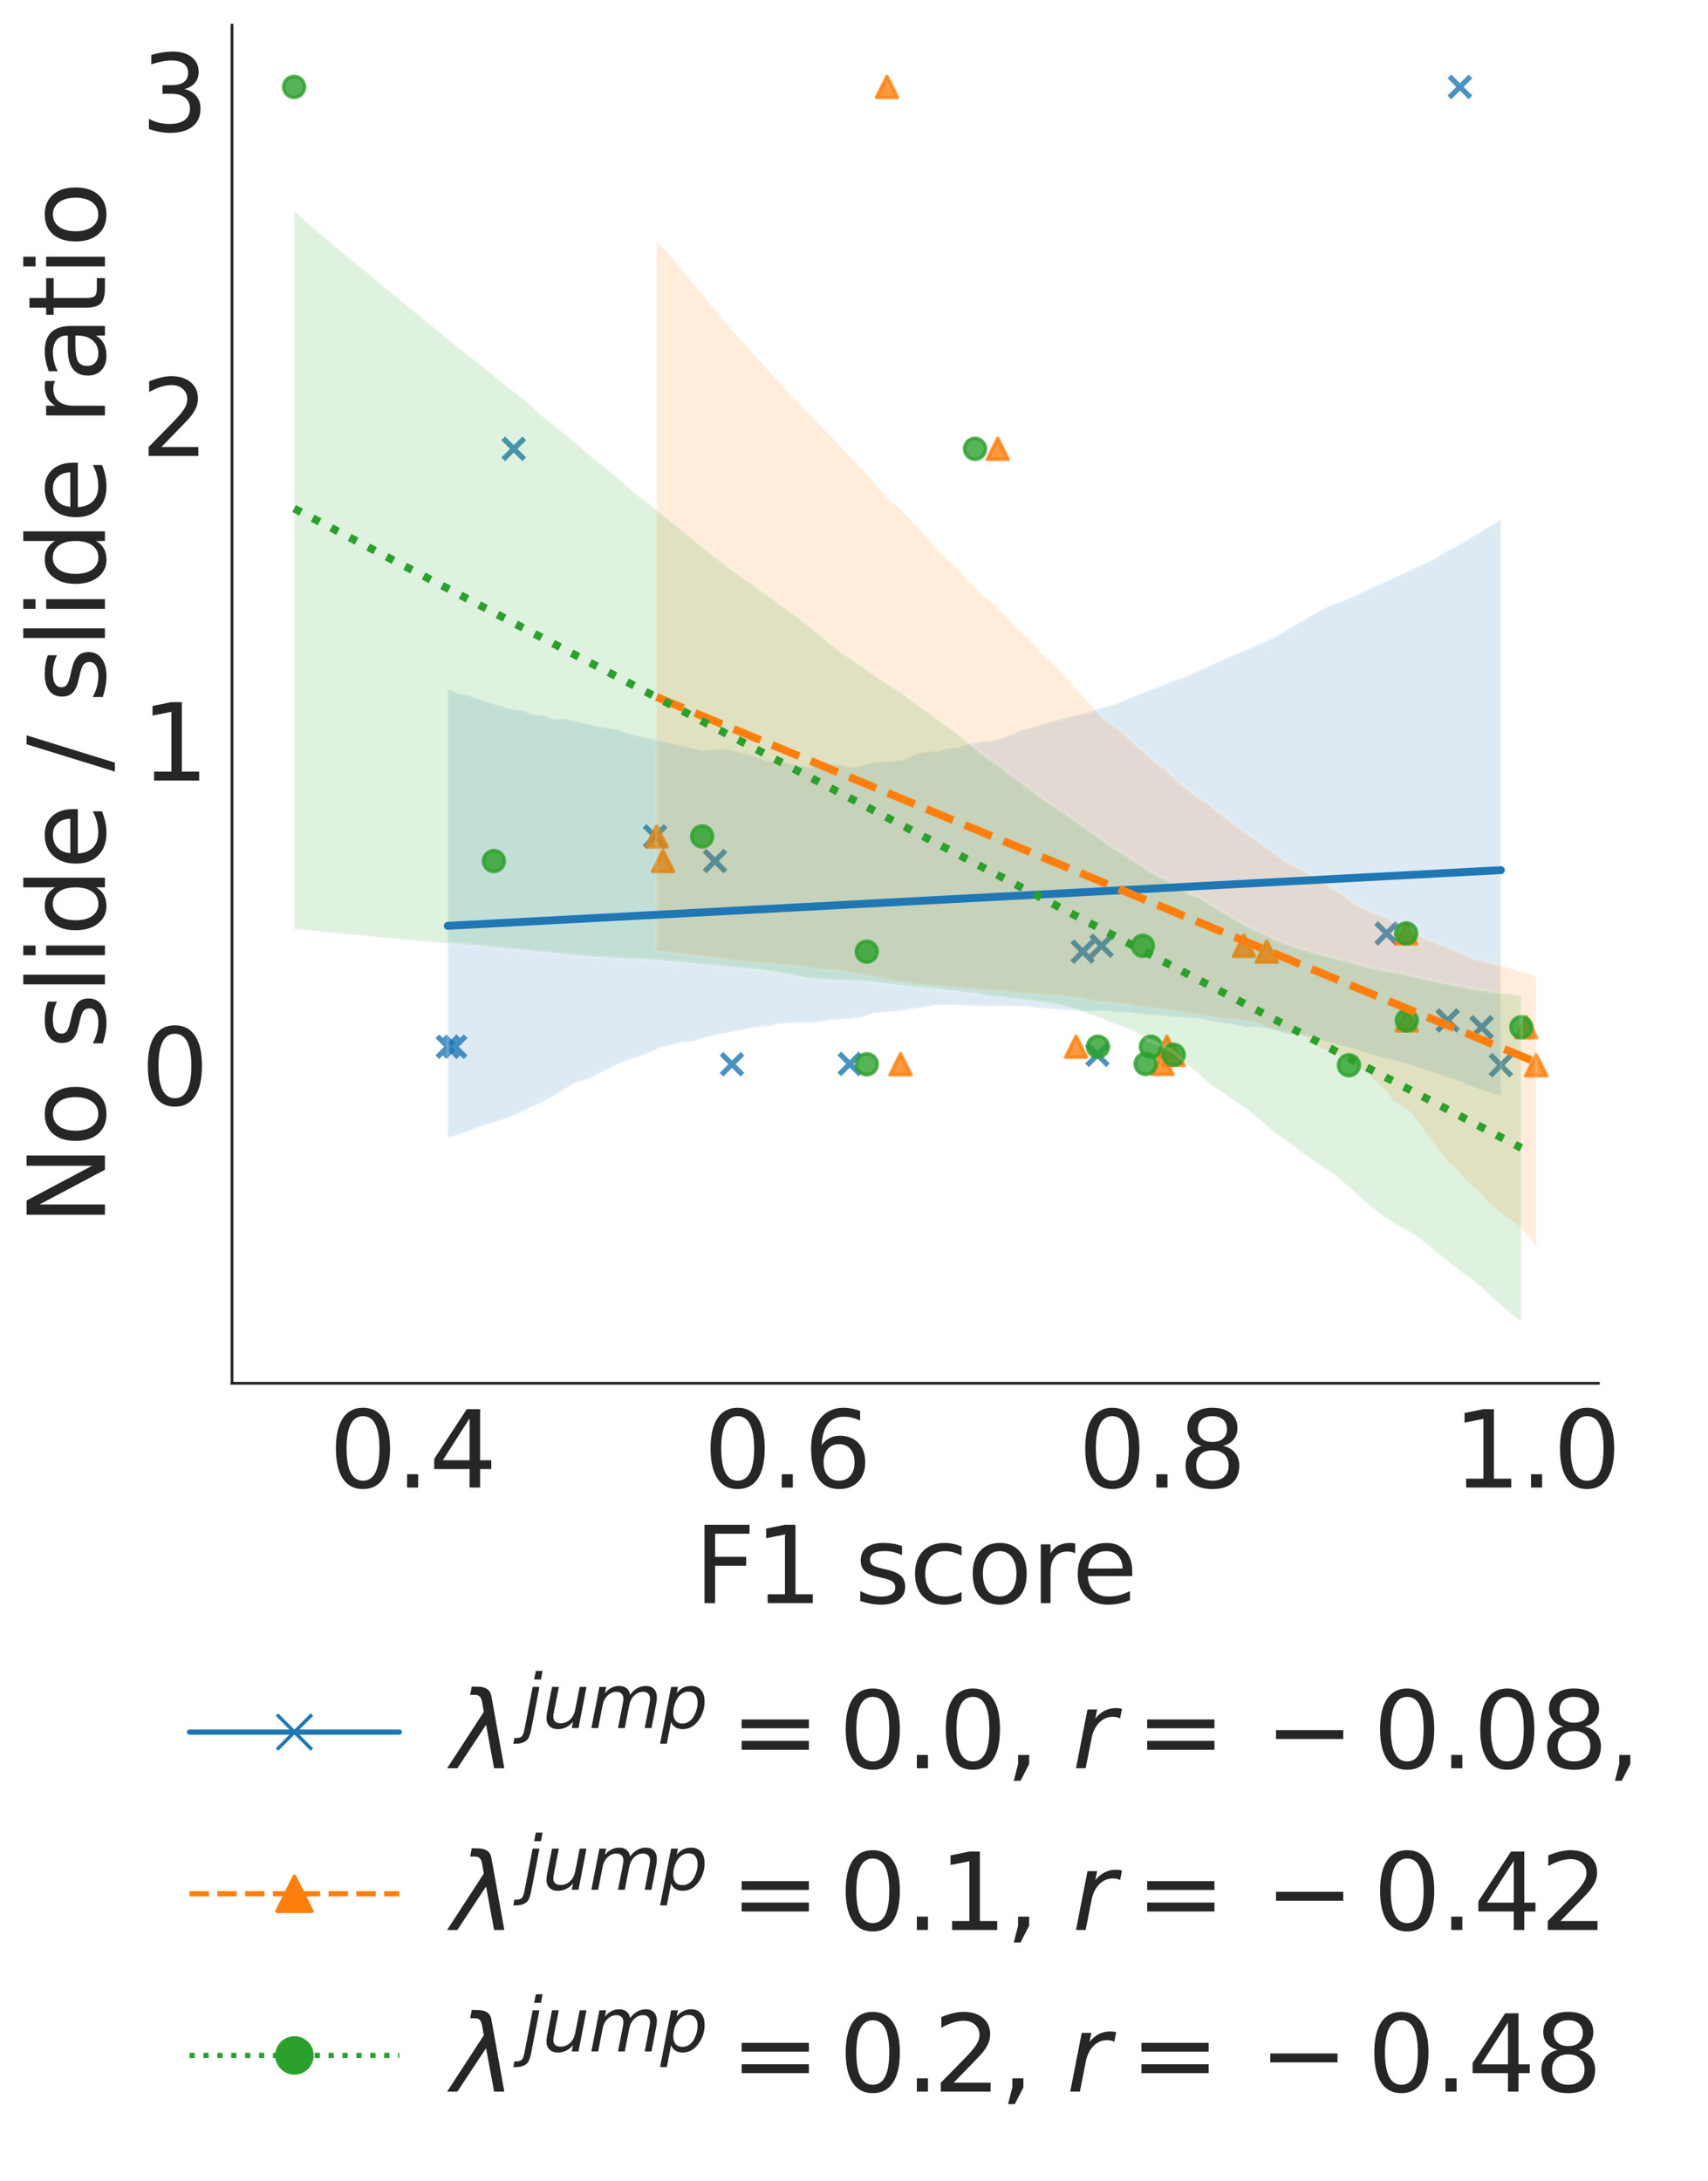 <?xml version="1.0" encoding="utf-8" standalone="no"?>
<!DOCTYPE svg PUBLIC "-//W3C//DTD SVG 1.1//EN"
  "http://www.w3.org/Graphics/SVG/1.1/DTD/svg11.dtd">
<svg xmlns:xlink="http://www.w3.org/1999/xlink" width="488.272pt" height="623.292pt" viewBox="0 0 488.272 623.292" xmlns="http://www.w3.org/2000/svg" version="1.1">
 <defs>
  <style type="text/css">*{stroke-linejoin: round; stroke-linecap: butt}</style>
 </defs>
 <g id="figure_1">
  <g id="patch_1">
   <path d="M 0 623.292 
L 488.272 623.292 
L 488.272 0 
L 0 0 
z
" style="fill: #ffffff"/>
  </g>
  <g id="axes_1">
   <g id="patch_2">
    <path d="M 66.322 395.28 
L 456.922 395.28 
L 456.922 7.2 
L 66.322 7.2 
z
" style="fill: #ffffff"/>
   </g>
   <g id="matplotlib.axis_1">
    <g id="xtick_1">
     <g id="text_1">
      <!-- 0.4 -->
      <g style="fill: #262626" transform="translate(94.003 425.075) scale(0.3 -0.3)">
       <defs>
        <path id="DejaVuSans-30" d="M 2034 4250 
Q 1547 4250 1301 3770 
Q 1056 3291 1056 2328 
Q 1056 1369 1301 889 
Q 1547 409 2034 409 
Q 2525 409 2770 889 
Q 3016 1369 3016 2328 
Q 3016 3291 2770 3770 
Q 2525 4250 2034 4250 
z
M 2034 4750 
Q 2819 4750 3233 4129 
Q 3647 3509 3647 2328 
Q 3647 1150 3233 529 
Q 2819 -91 2034 -91 
Q 1250 -91 836 529 
Q 422 1150 422 2328 
Q 422 3509 836 4129 
Q 1250 4750 2034 4750 
z
" transform="scale(0.016)"/>
        <path id="DejaVuSans-2e" d="M 684 794 
L 1344 794 
L 1344 0 
L 684 0 
L 684 794 
z
" transform="scale(0.016)"/>
        <path id="DejaVuSans-34" d="M 2419 4116 
L 825 1625 
L 2419 1625 
L 2419 4116 
z
M 2253 4666 
L 3047 4666 
L 3047 1625 
L 3713 1625 
L 3713 1100 
L 3047 1100 
L 3047 0 
L 2419 0 
L 2419 1100 
L 313 1100 
L 313 1709 
L 2253 4666 
z
" transform="scale(0.016)"/>
       </defs>
       <use xlink:href="#DejaVuSans-30"/>
       <use xlink:href="#DejaVuSans-2e" x="63.623"/>
       <use xlink:href="#DejaVuSans-34" x="95.41"/>
      </g>
     </g>
    </g>
    <g id="xtick_2">
     <g id="text_2">
      <!-- 0.6 -->
      <g style="fill: #262626" transform="translate(201.106 425.075) scale(0.3 -0.3)">
       <defs>
        <path id="DejaVuSans-36" d="M 2113 2584 
Q 1688 2584 1439 2293 
Q 1191 2003 1191 1497 
Q 1191 994 1439 701 
Q 1688 409 2113 409 
Q 2538 409 2786 701 
Q 3034 994 3034 1497 
Q 3034 2003 2786 2293 
Q 2538 2584 2113 2584 
z
M 3366 4563 
L 3366 3988 
Q 3128 4100 2886 4159 
Q 2644 4219 2406 4219 
Q 1781 4219 1451 3797 
Q 1122 3375 1075 2522 
Q 1259 2794 1537 2939 
Q 1816 3084 2150 3084 
Q 2853 3084 3261 2657 
Q 3669 2231 3669 1497 
Q 3669 778 3244 343 
Q 2819 -91 2113 -91 
Q 1303 -91 875 529 
Q 447 1150 447 2328 
Q 447 3434 972 4092 
Q 1497 4750 2381 4750 
Q 2619 4750 2861 4703 
Q 3103 4656 3366 4563 
z
" transform="scale(0.016)"/>
       </defs>
       <use xlink:href="#DejaVuSans-30"/>
       <use xlink:href="#DejaVuSans-2e" x="63.623"/>
       <use xlink:href="#DejaVuSans-36" x="95.41"/>
      </g>
     </g>
    </g>
    <g id="xtick_3">
     <g id="text_3">
      <!-- 0.8 -->
      <g style="fill: #262626" transform="translate(308.21 425.075) scale(0.3 -0.3)">
       <defs>
        <path id="DejaVuSans-38" d="M 2034 2216 
Q 1584 2216 1326 1975 
Q 1069 1734 1069 1313 
Q 1069 891 1326 650 
Q 1584 409 2034 409 
Q 2484 409 2743 651 
Q 3003 894 3003 1313 
Q 3003 1734 2745 1975 
Q 2488 2216 2034 2216 
z
M 1403 2484 
Q 997 2584 770 2862 
Q 544 3141 544 3541 
Q 544 4100 942 4425 
Q 1341 4750 2034 4750 
Q 2731 4750 3128 4425 
Q 3525 4100 3525 3541 
Q 3525 3141 3298 2862 
Q 3072 2584 2669 2484 
Q 3125 2378 3379 2068 
Q 3634 1759 3634 1313 
Q 3634 634 3220 271 
Q 2806 -91 2034 -91 
Q 1263 -91 848 271 
Q 434 634 434 1313 
Q 434 1759 690 2068 
Q 947 2378 1403 2484 
z
M 1172 3481 
Q 1172 3119 1398 2916 
Q 1625 2713 2034 2713 
Q 2441 2713 2670 2916 
Q 2900 3119 2900 3481 
Q 2900 3844 2670 4047 
Q 2441 4250 2034 4250 
Q 1625 4250 1398 4047 
Q 1172 3844 1172 3481 
z
" transform="scale(0.016)"/>
       </defs>
       <use xlink:href="#DejaVuSans-30"/>
       <use xlink:href="#DejaVuSans-2e" x="63.623"/>
       <use xlink:href="#DejaVuSans-38" x="95.41"/>
      </g>
     </g>
    </g>
    <g id="xtick_4">
     <g id="text_4">
      <!-- 1.0 -->
      <g style="fill: #262626" transform="translate(415.313 425.075) scale(0.3 -0.3)">
       <defs>
        <path id="DejaVuSans-31" d="M 794 531 
L 1825 531 
L 1825 4091 
L 703 3866 
L 703 4441 
L 1819 4666 
L 2450 4666 
L 2450 531 
L 3481 531 
L 3481 0 
L 794 0 
L 794 531 
z
" transform="scale(0.016)"/>
       </defs>
       <use xlink:href="#DejaVuSans-31"/>
       <use xlink:href="#DejaVuSans-2e" x="63.623"/>
       <use xlink:href="#DejaVuSans-30" x="95.41"/>
      </g>
     </g>
    </g>
    <g id="text_5">
     <!-- F1 score -->
     <g style="fill: #262626" transform="translate(198.385 458.11) scale(0.3 -0.3)">
      <defs>
       <path id="DejaVuSans-46" d="M 628 4666 
L 3309 4666 
L 3309 4134 
L 1259 4134 
L 1259 2759 
L 3109 2759 
L 3109 2228 
L 1259 2228 
L 1259 0 
L 628 0 
L 628 4666 
z
" transform="scale(0.016)"/>
       <path id="DejaVuSans-20" transform="scale(0.016)"/>
       <path id="DejaVuSans-73" d="M 2834 3397 
L 2834 2853 
Q 2591 2978 2328 3040 
Q 2066 3103 1784 3103 
Q 1356 3103 1142 2972 
Q 928 2841 928 2578 
Q 928 2378 1081 2264 
Q 1234 2150 1697 2047 
L 1894 2003 
Q 2506 1872 2764 1633 
Q 3022 1394 3022 966 
Q 3022 478 2636 193 
Q 2250 -91 1575 -91 
Q 1294 -91 989 -36 
Q 684 19 347 128 
L 347 722 
Q 666 556 975 473 
Q 1284 391 1588 391 
Q 1994 391 2212 530 
Q 2431 669 2431 922 
Q 2431 1156 2273 1281 
Q 2116 1406 1581 1522 
L 1381 1569 
Q 847 1681 609 1914 
Q 372 2147 372 2553 
Q 372 3047 722 3315 
Q 1072 3584 1716 3584 
Q 2034 3584 2315 3537 
Q 2597 3491 2834 3397 
z
" transform="scale(0.016)"/>
       <path id="DejaVuSans-63" d="M 3122 3366 
L 3122 2828 
Q 2878 2963 2633 3030 
Q 2388 3097 2138 3097 
Q 1578 3097 1268 2742 
Q 959 2388 959 1747 
Q 959 1106 1268 751 
Q 1578 397 2138 397 
Q 2388 397 2633 464 
Q 2878 531 3122 666 
L 3122 134 
Q 2881 22 2623 -34 
Q 2366 -91 2075 -91 
Q 1284 -91 818 406 
Q 353 903 353 1747 
Q 353 2603 823 3093 
Q 1294 3584 2113 3584 
Q 2378 3584 2631 3529 
Q 2884 3475 3122 3366 
z
" transform="scale(0.016)"/>
       <path id="DejaVuSans-6f" d="M 1959 3097 
Q 1497 3097 1228 2736 
Q 959 2375 959 1747 
Q 959 1119 1226 758 
Q 1494 397 1959 397 
Q 2419 397 2687 759 
Q 2956 1122 2956 1747 
Q 2956 2369 2687 2733 
Q 2419 3097 1959 3097 
z
M 1959 3584 
Q 2709 3584 3137 3096 
Q 3566 2609 3566 1747 
Q 3566 888 3137 398 
Q 2709 -91 1959 -91 
Q 1206 -91 779 398 
Q 353 888 353 1747 
Q 353 2609 779 3096 
Q 1206 3584 1959 3584 
z
" transform="scale(0.016)"/>
       <path id="DejaVuSans-72" d="M 2631 2963 
Q 2534 3019 2420 3045 
Q 2306 3072 2169 3072 
Q 1681 3072 1420 2755 
Q 1159 2438 1159 1844 
L 1159 0 
L 581 0 
L 581 3500 
L 1159 3500 
L 1159 2956 
Q 1341 3275 1631 3429 
Q 1922 3584 2338 3584 
Q 2397 3584 2469 3576 
Q 2541 3569 2628 3553 
L 2631 2963 
z
" transform="scale(0.016)"/>
       <path id="DejaVuSans-65" d="M 3597 1894 
L 3597 1613 
L 953 1613 
Q 991 1019 1311 708 
Q 1631 397 2203 397 
Q 2534 397 2845 478 
Q 3156 559 3463 722 
L 3463 178 
Q 3153 47 2828 -22 
Q 2503 -91 2169 -91 
Q 1331 -91 842 396 
Q 353 884 353 1716 
Q 353 2575 817 3079 
Q 1281 3584 2069 3584 
Q 2775 3584 3186 3129 
Q 3597 2675 3597 1894 
z
M 3022 2063 
Q 3016 2534 2758 2815 
Q 2500 3097 2075 3097 
Q 1594 3097 1305 2825 
Q 1016 2553 972 2059 
L 3022 2063 
z
" transform="scale(0.016)"/>
      </defs>
      <use xlink:href="#DejaVuSans-46"/>
      <use xlink:href="#DejaVuSans-31" x="57.52"/>
      <use xlink:href="#DejaVuSans-20" x="121.143"/>
      <use xlink:href="#DejaVuSans-73" x="152.93"/>
      <use xlink:href="#DejaVuSans-63" x="205.029"/>
      <use xlink:href="#DejaVuSans-6f" x="260.01"/>
      <use xlink:href="#DejaVuSans-72" x="321.191"/>
      <use xlink:href="#DejaVuSans-65" x="360.055"/>
     </g>
    </g>
   </g>
   <g id="matplotlib.axis_2">
    <g id="ytick_1">
     <g id="text_6">
      <!-- 0 -->
      <g style="fill: #262626" transform="translate(40.234 315.791) scale(0.3 -0.3)">
       <use xlink:href="#DejaVuSans-30"/>
      </g>
     </g>
    </g>
    <g id="ytick_2">
     <g id="text_7">
      <!-- 1 -->
      <g style="fill: #262626" transform="translate(40.234 223.04) scale(0.3 -0.3)">
       <use xlink:href="#DejaVuSans-31"/>
      </g>
     </g>
    </g>
    <g id="ytick_3">
     <g id="text_8">
      <!-- 2 -->
      <g style="fill: #262626" transform="translate(40.234 130.288) scale(0.3 -0.3)">
       <defs>
        <path id="DejaVuSans-32" d="M 1228 531 
L 3431 531 
L 3431 0 
L 469 0 
L 469 531 
Q 828 903 1448 1529 
Q 2069 2156 2228 2338 
Q 2531 2678 2651 2914 
Q 2772 3150 2772 3378 
Q 2772 3750 2511 3984 
Q 2250 4219 1831 4219 
Q 1534 4219 1204 4116 
Q 875 4013 500 3803 
L 500 4441 
Q 881 4594 1212 4672 
Q 1544 4750 1819 4750 
Q 2544 4750 2975 4387 
Q 3406 4025 3406 3419 
Q 3406 3131 3298 2873 
Q 3191 2616 2906 2266 
Q 2828 2175 2409 1742 
Q 1991 1309 1228 531 
z
" transform="scale(0.016)"/>
       </defs>
       <use xlink:href="#DejaVuSans-32"/>
      </g>
     </g>
    </g>
    <g id="ytick_4">
     <g id="text_9">
      <!-- 3 -->
      <g style="fill: #262626" transform="translate(40.234 37.536) scale(0.3 -0.3)">
       <defs>
        <path id="DejaVuSans-33" d="M 2597 2516 
Q 3050 2419 3304 2112 
Q 3559 1806 3559 1356 
Q 3559 666 3084 287 
Q 2609 -91 1734 -91 
Q 1441 -91 1130 -33 
Q 819 25 488 141 
L 488 750 
Q 750 597 1062 519 
Q 1375 441 1716 441 
Q 2309 441 2620 675 
Q 2931 909 2931 1356 
Q 2931 1769 2642 2001 
Q 2353 2234 1838 2234 
L 1294 2234 
L 1294 2753 
L 1863 2753 
Q 2328 2753 2575 2939 
Q 2822 3125 2822 3475 
Q 2822 3834 2567 4026 
Q 2313 4219 1838 4219 
Q 1578 4219 1281 4162 
Q 984 4106 628 3988 
L 628 4550 
Q 988 4650 1302 4700 
Q 1616 4750 1894 4750 
Q 2613 4750 3031 4423 
Q 3450 4097 3450 3541 
Q 3450 3153 3228 2886 
Q 3006 2619 2597 2516 
z
" transform="scale(0.016)"/>
       </defs>
       <use xlink:href="#DejaVuSans-33"/>
      </g>
     </g>
    </g>
    <g id="text_10">
     <!-- No slide / slide ratio -->
     <g style="fill: #262626" transform="translate(29.995 350.148) rotate(-90) scale(0.3 -0.3)">
      <defs>
       <path id="DejaVuSans-4e" d="M 628 4666 
L 1478 4666 
L 3547 763 
L 3547 4666 
L 4159 4666 
L 4159 0 
L 3309 0 
L 1241 3903 
L 1241 0 
L 628 0 
L 628 4666 
z
" transform="scale(0.016)"/>
       <path id="DejaVuSans-6c" d="M 603 4863 
L 1178 4863 
L 1178 0 
L 603 0 
L 603 4863 
z
" transform="scale(0.016)"/>
       <path id="DejaVuSans-69" d="M 603 3500 
L 1178 3500 
L 1178 0 
L 603 0 
L 603 3500 
z
M 603 4863 
L 1178 4863 
L 1178 4134 
L 603 4134 
L 603 4863 
z
" transform="scale(0.016)"/>
       <path id="DejaVuSans-64" d="M 2906 2969 
L 2906 4863 
L 3481 4863 
L 3481 0 
L 2906 0 
L 2906 525 
Q 2725 213 2448 61 
Q 2172 -91 1784 -91 
Q 1150 -91 751 415 
Q 353 922 353 1747 
Q 353 2572 751 3078 
Q 1150 3584 1784 3584 
Q 2172 3584 2448 3432 
Q 2725 3281 2906 2969 
z
M 947 1747 
Q 947 1113 1208 752 
Q 1469 391 1925 391 
Q 2381 391 2643 752 
Q 2906 1113 2906 1747 
Q 2906 2381 2643 2742 
Q 2381 3103 1925 3103 
Q 1469 3103 1208 2742 
Q 947 2381 947 1747 
z
" transform="scale(0.016)"/>
       <path id="DejaVuSans-2f" d="M 1625 4666 
L 2156 4666 
L 531 -594 
L 0 -594 
L 1625 4666 
z
" transform="scale(0.016)"/>
       <path id="DejaVuSans-61" d="M 2194 1759 
Q 1497 1759 1228 1600 
Q 959 1441 959 1056 
Q 959 750 1161 570 
Q 1363 391 1709 391 
Q 2188 391 2477 730 
Q 2766 1069 2766 1631 
L 2766 1759 
L 2194 1759 
z
M 3341 1997 
L 3341 0 
L 2766 0 
L 2766 531 
Q 2569 213 2275 61 
Q 1981 -91 1556 -91 
Q 1019 -91 701 211 
Q 384 513 384 1019 
Q 384 1609 779 1909 
Q 1175 2209 1959 2209 
L 2766 2209 
L 2766 2266 
Q 2766 2663 2505 2880 
Q 2244 3097 1772 3097 
Q 1472 3097 1187 3025 
Q 903 2953 641 2809 
L 641 3341 
Q 956 3463 1253 3523 
Q 1550 3584 1831 3584 
Q 2591 3584 2966 3190 
Q 3341 2797 3341 1997 
z
" transform="scale(0.016)"/>
       <path id="DejaVuSans-74" d="M 1172 4494 
L 1172 3500 
L 2356 3500 
L 2356 3053 
L 1172 3053 
L 1172 1153 
Q 1172 725 1289 603 
Q 1406 481 1766 481 
L 2356 481 
L 2356 0 
L 1766 0 
Q 1100 0 847 248 
Q 594 497 594 1153 
L 594 3053 
L 172 3053 
L 172 3500 
L 594 3500 
L 594 4494 
L 1172 4494 
z
" transform="scale(0.016)"/>
      </defs>
      <use xlink:href="#DejaVuSans-4e"/>
      <use xlink:href="#DejaVuSans-6f" x="74.805"/>
      <use xlink:href="#DejaVuSans-20" x="135.986"/>
      <use xlink:href="#DejaVuSans-73" x="167.773"/>
      <use xlink:href="#DejaVuSans-6c" x="219.873"/>
      <use xlink:href="#DejaVuSans-69" x="247.656"/>
      <use xlink:href="#DejaVuSans-64" x="275.439"/>
      <use xlink:href="#DejaVuSans-65" x="338.916"/>
      <use xlink:href="#DejaVuSans-20" x="400.439"/>
      <use xlink:href="#DejaVuSans-2f" x="432.227"/>
      <use xlink:href="#DejaVuSans-20" x="465.918"/>
      <use xlink:href="#DejaVuSans-73" x="497.705"/>
      <use xlink:href="#DejaVuSans-6c" x="549.805"/>
      <use xlink:href="#DejaVuSans-69" x="577.588"/>
      <use xlink:href="#DejaVuSans-64" x="605.371"/>
      <use xlink:href="#DejaVuSans-65" x="668.848"/>
      <use xlink:href="#DejaVuSans-20" x="730.371"/>
      <use xlink:href="#DejaVuSans-72" x="762.158"/>
      <use xlink:href="#DejaVuSans-61" x="803.271"/>
      <use xlink:href="#DejaVuSans-74" x="864.551"/>
      <use xlink:href="#DejaVuSans-69" x="903.76"/>
      <use xlink:href="#DejaVuSans-6f" x="931.543"/>
     </g>
    </g>
   </g>
   <g id="PathCollection_1">
    <defs>
     <path id="me6d7fc8761" d="M -3 3 
L 3 -3 
M -3 -3 
L 3 3 
" style="stroke: #1f77b4; stroke-opacity: 0.8; stroke-width: 1.5"/>
    </defs>
    <g clip-path="url(#pfeb5120427)">
     <use xlink:href="#me6d7fc8761" x="313.738" y="301.426" style="fill: #1f77b4; fill-opacity: 0.8; stroke: #1f77b4; stroke-opacity: 0.8; stroke-width: 1.5"/>
     <use xlink:href="#me6d7fc8761" x="128.02" y="299.107" style="fill: #1f77b4; fill-opacity: 0.8; stroke: #1f77b4; stroke-opacity: 0.8; stroke-width: 1.5"/>
     <use xlink:href="#me6d7fc8761" x="130.098" y="299.107" style="fill: #1f77b4; fill-opacity: 0.8; stroke: #1f77b4; stroke-opacity: 0.8; stroke-width: 1.5"/>
     <use xlink:href="#me6d7fc8761" x="423.542" y="293.542" style="fill: #1f77b4; fill-opacity: 0.8; stroke: #1f77b4; stroke-opacity: 0.8; stroke-width: 1.5"/>
     <use xlink:href="#me6d7fc8761" x="309.516" y="271.931" style="fill: #1f77b4; fill-opacity: 0.8; stroke: #1f77b4; stroke-opacity: 0.8; stroke-width: 1.5"/>
     <use xlink:href="#me6d7fc8761" x="429.063" y="304.394" style="fill: #1f77b4; fill-opacity: 0.8; stroke: #1f77b4; stroke-opacity: 0.8; stroke-width: 1.5"/>
     <use xlink:href="#me6d7fc8761" x="413.852" y="291.594" style="fill: #1f77b4; fill-opacity: 0.8; stroke: #1f77b4; stroke-opacity: 0.8; stroke-width: 1.5"/>
     <use xlink:href="#me6d7fc8761" x="314.928" y="270.261" style="fill: #1f77b4; fill-opacity: 0.8; stroke: #1f77b4; stroke-opacity: 0.8; stroke-width: 1.5"/>
     <use xlink:href="#me6d7fc8761" x="146.865" y="128.258" style="fill: #1f77b4; fill-opacity: 0.8; stroke: #1f77b4; stroke-opacity: 0.8; stroke-width: 1.5"/>
     <use xlink:href="#me6d7fc8761" x="204.385" y="246.053" style="fill: #1f77b4; fill-opacity: 0.8; stroke: #1f77b4; stroke-opacity: 0.8; stroke-width: 1.5"/>
     <use xlink:href="#me6d7fc8761" x="242.931" y="304.023" style="fill: #1f77b4; fill-opacity: 0.8; stroke: #1f77b4; stroke-opacity: 0.8; stroke-width: 1.5"/>
     <use xlink:href="#me6d7fc8761" x="187.274" y="239.004" style="fill: #1f77b4; fill-opacity: 0.8; stroke: #1f77b4; stroke-opacity: 0.8; stroke-width: 1.5"/>
     <use xlink:href="#me6d7fc8761" x="417.359" y="24.84" style="fill: #1f77b4; fill-opacity: 0.8; stroke: #1f77b4; stroke-opacity: 0.8; stroke-width: 1.5"/>
     <use xlink:href="#me6d7fc8761" x="209.258" y="304.115" style="fill: #1f77b4; fill-opacity: 0.8; stroke: #1f77b4; stroke-opacity: 0.8; stroke-width: 1.5"/>
     <use xlink:href="#me6d7fc8761" x="396.4" y="266.736" style="fill: #1f77b4; fill-opacity: 0.8; stroke: #1f77b4; stroke-opacity: 0.8; stroke-width: 1.5"/>
    </g>
   </g>
   <g id="PolyCollection_1">
    <defs>
     <path id="m24e1ec4082" d="M 128.02 -426.209 
L 128.02 -297.987 
L 131.061 -299.147 
L 134.101 -300.125 
L 137.142 -301.359 
L 140.183 -302.285 
L 143.224 -303.213 
L 146.265 -304.279 
L 149.306 -305.746 
L 152.347 -307.208 
L 155.387 -308.625 
L 158.428 -310.247 
L 161.469 -312.089 
L 164.51 -313.931 
L 167.551 -314.711 
L 170.592 -316.227 
L 173.632 -317.752 
L 176.673 -319.232 
L 179.714 -320.53 
L 182.755 -321.533 
L 185.796 -322.539 
L 188.837 -324.04 
L 191.878 -324.696 
L 194.918 -325.396 
L 197.959 -325.765 
L 201 -326.631 
L 204.041 -327.491 
L 207.082 -328.044 
L 210.123 -328.66 
L 213.163 -329.22 
L 216.204 -329.801 
L 219.245 -330.044 
L 222.286 -330.696 
L 225.327 -330.945 
L 228.368 -331.01 
L 231.408 -331.078 
L 234.449 -331.336 
L 237.49 -331.942 
L 240.531 -331.986 
L 243.572 -332.358 
L 246.613 -332.68 
L 249.654 -333.802 
L 252.694 -334.089 
L 255.735 -334.303 
L 258.776 -334.691 
L 261.817 -335.155 
L 264.858 -335.651 
L 267.899 -336.184 
L 270.939 -336.106 
L 273.98 -336.1 
L 277.021 -336.042 
L 280.062 -335.799 
L 283.103 -335.731 
L 286.144 -335.889 
L 289.184 -335.845 
L 292.225 -335.792 
L 295.266 -335.533 
L 298.307 -335.223 
L 301.348 -334.917 
L 304.389 -334.617 
L 307.43 -334.555 
L 310.47 -334.404 
L 313.511 -334.464 
L 316.552 -334.382 
L 319.593 -334.077 
L 322.634 -334 
L 325.675 -333.577 
L 328.715 -333.346 
L 331.756 -333.114 
L 334.797 -332.884 
L 337.838 -332.605 
L 340.879 -332.413 
L 343.92 -332.124 
L 346.961 -331.511 
L 350.001 -330.896 
L 353.042 -330.524 
L 356.083 -329.843 
L 359.124 -329.821 
L 362.165 -329.399 
L 365.206 -328.771 
L 368.246 -327.756 
L 371.287 -327.697 
L 374.328 -327.078 
L 377.369 -326.294 
L 380.41 -325.373 
L 383.451 -324.521 
L 386.491 -323.747 
L 389.532 -322.879 
L 392.573 -321.89 
L 395.614 -320.984 
L 398.655 -320.347 
L 401.696 -319.451 
L 404.737 -318.605 
L 407.777 -317.478 
L 410.818 -316.499 
L 413.859 -315.522 
L 416.9 -314.501 
L 419.941 -313.23 
L 422.982 -312.023 
L 426.022 -311.054 
L 429.063 -310.096 
L 429.063 -474.884 
L 429.063 -474.884 
L 426.022 -473.035 
L 422.982 -471.187 
L 419.941 -469.338 
L 416.9 -467.489 
L 413.859 -465.885 
L 410.818 -464.093 
L 407.777 -462.395 
L 404.737 -461.107 
L 401.696 -459.618 
L 398.655 -458.213 
L 395.614 -456.826 
L 392.573 -455.533 
L 389.532 -454.047 
L 386.491 -452.662 
L 383.451 -451.373 
L 380.41 -450.32 
L 377.369 -448.793 
L 374.328 -447.086 
L 371.287 -445.252 
L 368.246 -443.476 
L 365.206 -441.701 
L 362.165 -440.137 
L 359.124 -438.84 
L 356.083 -437.542 
L 353.042 -436.31 
L 350.001 -434.936 
L 346.961 -433.565 
L 343.92 -432.193 
L 340.879 -430.817 
L 337.838 -429.452 
L 334.797 -428.478 
L 331.756 -427.186 
L 328.715 -426.067 
L 325.675 -424.841 
L 322.634 -423.681 
L 319.593 -422.323 
L 316.552 -421.467 
L 313.511 -420.541 
L 310.47 -419.369 
L 307.43 -418.913 
L 304.389 -418.075 
L 301.348 -417.225 
L 298.307 -416.375 
L 295.266 -415.523 
L 292.225 -414.662 
L 289.184 -413.428 
L 286.144 -412.182 
L 283.103 -411.442 
L 280.062 -411.265 
L 277.021 -410.626 
L 273.98 -409.753 
L 270.939 -409.38 
L 267.899 -408.541 
L 264.858 -408.476 
L 261.817 -407.834 
L 258.776 -406.264 
L 255.735 -405.816 
L 252.694 -405.686 
L 249.654 -405.393 
L 246.613 -404.535 
L 243.572 -403.924 
L 240.531 -404.669 
L 237.49 -404.761 
L 234.449 -404.408 
L 231.408 -404.04 
L 228.368 -404.463 
L 225.327 -405.162 
L 222.286 -405.846 
L 219.245 -405.718 
L 216.204 -407.052 
L 213.163 -407.917 
L 210.123 -408.615 
L 207.082 -409.323 
L 204.041 -409.015 
L 201 -408.755 
L 197.959 -409.456 
L 194.918 -410.147 
L 191.878 -410.831 
L 188.837 -411.514 
L 185.796 -412.223 
L 182.755 -412.918 
L 179.714 -413.62 
L 176.673 -414.754 
L 173.632 -415.213 
L 170.592 -415.751 
L 167.551 -416.455 
L 164.51 -417.134 
L 161.469 -417.813 
L 158.428 -417.7 
L 155.387 -418.828 
L 152.347 -419.07 
L 149.306 -420.267 
L 146.265 -420.624 
L 143.224 -421.443 
L 140.183 -422.45 
L 137.142 -423.419 
L 134.101 -424.447 
L 131.061 -425.15 
L 128.02 -426.209 
z
" style="stroke: #ffffff; stroke-opacity: 0.15"/>
    </defs>
    <g clip-path="url(#pfeb5120427)">
     <use xlink:href="#m24e1ec4082" x="0" y="623.292" style="fill: #1f77b4; fill-opacity: 0.15; stroke: #ffffff; stroke-opacity: 0.15"/>
    </g>
   </g>
   <g id="PathCollection_2">
    <defs>
     <path id="mf7b9cecf05" d="M 0 -3 
L -3 3 
L 3 3 
z
" style="stroke: #ff7f0e; stroke-opacity: 0.8"/>
    </defs>
    <g clip-path="url(#pfeb5120427)">
     <use xlink:href="#mf7b9cecf05" x="335.519" y="301.426" style="fill: #ff7f0e; fill-opacity: 0.8; stroke: #ff7f0e; stroke-opacity: 0.8"/>
     <use xlink:href="#mf7b9cecf05" x="307.629" y="299.107" style="fill: #ff7f0e; fill-opacity: 0.8; stroke: #ff7f0e; stroke-opacity: 0.8"/>
     <use xlink:href="#mf7b9cecf05" x="333.594" y="299.107" style="fill: #ff7f0e; fill-opacity: 0.8; stroke: #ff7f0e; stroke-opacity: 0.8"/>
     <use xlink:href="#mf7b9cecf05" x="436.326" y="293.542" style="fill: #ff7f0e; fill-opacity: 0.8; stroke: #ff7f0e; stroke-opacity: 0.8"/>
     <use xlink:href="#mf7b9cecf05" x="362.115" y="271.931" style="fill: #ff7f0e; fill-opacity: 0.8; stroke: #ff7f0e; stroke-opacity: 0.8"/>
     <use xlink:href="#mf7b9cecf05" x="439.167" y="304.394" style="fill: #ff7f0e; fill-opacity: 0.8; stroke: #ff7f0e; stroke-opacity: 0.8"/>
     <use xlink:href="#mf7b9cecf05" x="402.168" y="291.594" style="fill: #ff7f0e; fill-opacity: 0.8; stroke: #ff7f0e; stroke-opacity: 0.8"/>
     <use xlink:href="#mf7b9cecf05" x="355.627" y="270.261" style="fill: #ff7f0e; fill-opacity: 0.8; stroke: #ff7f0e; stroke-opacity: 0.8"/>
     <use xlink:href="#mf7b9cecf05" x="285.234" y="128.258" style="fill: #ff7f0e; fill-opacity: 0.8; stroke: #ff7f0e; stroke-opacity: 0.8"/>
     <use xlink:href="#mf7b9cecf05" x="189.54" y="246.053" style="fill: #ff7f0e; fill-opacity: 0.8; stroke: #ff7f0e; stroke-opacity: 0.8"/>
     <use xlink:href="#mf7b9cecf05" x="332.311" y="304.023" style="fill: #ff7f0e; fill-opacity: 0.8; stroke: #ff7f0e; stroke-opacity: 0.8"/>
     <use xlink:href="#mf7b9cecf05" x="187.697" y="239.004" style="fill: #ff7f0e; fill-opacity: 0.8; stroke: #ff7f0e; stroke-opacity: 0.8"/>
     <use xlink:href="#mf7b9cecf05" x="253.563" y="24.84" style="fill: #ff7f0e; fill-opacity: 0.8; stroke: #ff7f0e; stroke-opacity: 0.8"/>
     <use xlink:href="#mf7b9cecf05" x="257.439" y="304.115" style="fill: #ff7f0e; fill-opacity: 0.8; stroke: #ff7f0e; stroke-opacity: 0.8"/>
     <use xlink:href="#mf7b9cecf05" x="401.979" y="266.736" style="fill: #ff7f0e; fill-opacity: 0.8; stroke: #ff7f0e; stroke-opacity: 0.8"/>
    </g>
   </g>
   <g id="PolyCollection_2">
    <defs>
     <path id="m8b7f868c83" d="M 187.697 -554.285 
L 187.697 -351.599 
L 190.237 -351.336 
L 192.777 -351.063 
L 195.317 -350.739 
L 197.857 -350.414 
L 200.397 -350.09 
L 202.937 -349.765 
L 205.477 -349.441 
L 208.017 -349.117 
L 210.558 -348.792 
L 213.098 -348.544 
L 215.638 -348.329 
L 218.178 -348.113 
L 220.718 -347.897 
L 223.258 -347.682 
L 225.798 -347.463 
L 228.338 -347.185 
L 230.878 -346.907 
L 233.419 -346.575 
L 235.959 -346.243 
L 238.499 -346.066 
L 241.039 -345.782 
L 243.579 -345.359 
L 246.119 -344.885 
L 248.659 -344.411 
L 251.199 -343.938 
L 253.739 -343.464 
L 256.279 -343.062 
L 258.82 -342.671 
L 261.36 -342.282 
L 263.9 -341.919 
L 266.44 -341.65 
L 268.98 -341.446 
L 271.52 -341.243 
L 274.06 -341.039 
L 276.6 -340.837 
L 279.14 -340.637 
L 281.681 -340.436 
L 284.221 -340.235 
L 286.761 -340.035 
L 289.301 -339.834 
L 291.841 -339.633 
L 294.381 -339.432 
L 296.921 -339.232 
L 299.461 -339.031 
L 302.001 -338.83 
L 304.542 -338.629 
L 307.082 -338.283 
L 309.622 -337.846 
L 312.162 -337.353 
L 314.702 -337.135 
L 317.242 -336.878 
L 319.782 -336.508 
L 322.322 -336.282 
L 324.862 -335.734 
L 327.403 -335.458 
L 329.943 -335.16 
L 332.483 -334.823 
L 335.023 -334.5 
L 337.563 -334.281 
L 340.103 -333.644 
L 342.643 -333.368 
L 345.183 -332.902 
L 347.723 -332.624 
L 350.264 -332.125 
L 352.804 -332.116 
L 355.344 -331.722 
L 357.884 -331.335 
L 360.424 -330.604 
L 362.964 -329.526 
L 365.504 -328.825 
L 368.044 -328.494 
L 370.584 -327.98 
L 373.125 -327.111 
L 375.665 -324.87 
L 378.205 -323.605 
L 380.745 -323.042 
L 383.285 -321.462 
L 385.825 -319.959 
L 388.365 -318.271 
L 390.905 -316.671 
L 393.445 -314.06 
L 395.985 -311.781 
L 398.526 -308.668 
L 401.066 -307.164 
L 403.606 -305.056 
L 406.146 -301.64 
L 408.686 -298.224 
L 411.226 -294.816 
L 413.766 -291.557 
L 416.306 -289.459 
L 418.846 -286.292 
L 421.387 -284.075 
L 423.927 -281.647 
L 426.467 -278.825 
L 429.007 -276.887 
L 431.547 -274.95 
L 434.087 -273.012 
L 436.627 -270.233 
L 439.167 -266.746 
L 439.167 -344.448 
L 439.167 -344.448 
L 436.627 -345.12 
L 434.087 -345.801 
L 431.547 -346.627 
L 429.007 -347.359 
L 426.467 -347.998 
L 423.927 -348.625 
L 421.387 -349.269 
L 418.846 -350.483 
L 416.306 -351.618 
L 413.766 -352.454 
L 411.226 -353.561 
L 408.686 -354.594 
L 406.146 -355.665 
L 403.606 -357.082 
L 401.066 -358.5 
L 398.526 -359.838 
L 395.985 -361.18 
L 393.445 -362.118 
L 390.905 -363.198 
L 388.365 -364.343 
L 385.825 -366.156 
L 383.285 -368.018 
L 380.745 -369.633 
L 378.205 -371.103 
L 375.665 -372.652 
L 373.125 -374.141 
L 370.584 -375.566 
L 368.044 -376.705 
L 365.504 -378.553 
L 362.964 -380.409 
L 360.424 -382.265 
L 357.884 -384.042 
L 355.344 -385.855 
L 352.804 -387.597 
L 350.264 -389.68 
L 347.723 -391.645 
L 345.183 -393.778 
L 342.643 -395.247 
L 340.103 -397.107 
L 337.563 -399.183 
L 335.023 -401.556 
L 332.483 -403.943 
L 329.943 -405.723 
L 327.403 -408.016 
L 324.862 -410.289 
L 322.322 -412.661 
L 319.782 -414.901 
L 317.242 -416.637 
L 314.702 -418.587 
L 312.162 -421.519 
L 309.622 -424.243 
L 307.082 -427.224 
L 304.542 -429.822 
L 302.001 -432.595 
L 299.461 -434.994 
L 296.921 -437.392 
L 294.381 -440.462 
L 291.841 -442.626 
L 289.301 -445.182 
L 286.761 -448.108 
L 284.221 -450.528 
L 281.681 -452.651 
L 279.14 -455.05 
L 276.6 -457.698 
L 274.06 -460.333 
L 271.52 -462.889 
L 268.98 -465.173 
L 266.44 -468.052 
L 263.9 -470.932 
L 261.36 -473.603 
L 258.82 -476.258 
L 256.279 -478.736 
L 253.739 -481.051 
L 251.199 -483.784 
L 248.659 -486.805 
L 246.119 -489.544 
L 243.579 -492.209 
L 241.039 -494.86 
L 238.499 -497.702 
L 235.959 -500.183 
L 233.419 -502.841 
L 230.878 -505.49 
L 228.338 -508.139 
L 225.798 -510.805 
L 223.258 -513.481 
L 220.718 -516.27 
L 218.178 -519.122 
L 215.638 -521.973 
L 213.098 -524.825 
L 210.558 -527.494 
L 208.017 -530.383 
L 205.477 -533.404 
L 202.937 -536.47 
L 200.397 -539.58 
L 197.857 -542.69 
L 195.317 -545.8 
L 192.777 -548.911 
L 190.237 -551.729 
L 187.697 -554.285 
z
" style="stroke: #ffffff; stroke-opacity: 0.15"/>
    </defs>
    <g clip-path="url(#pfeb5120427)">
     <use xlink:href="#m8b7f868c83" x="0" y="623.292" style="fill: #ff7f0e; fill-opacity: 0.15; stroke: #ffffff; stroke-opacity: 0.15"/>
    </g>
   </g>
   <g id="PathCollection_3">
    <defs>
     <path id="m90c4462223" d="M 0 3 
C 0.796 3 1.559 2.684 2.121 2.121 
C 2.684 1.559 3 0.796 3 0 
C 3 -0.796 2.684 -1.559 2.121 -2.121 
C 1.559 -2.684 0.796 -3 0 -3 
C -0.796 -3 -1.559 -2.684 -2.121 -2.121 
C -2.684 -1.559 -3 -0.796 -3 0 
C -3 0.796 -2.684 1.559 -2.121 2.121 
C -1.559 2.684 -0.796 3 0 3 
z
" style="stroke: #2ca02c; stroke-opacity: 0.8"/>
    </defs>
    <g clip-path="url(#pfeb5120427)">
     <use xlink:href="#m90c4462223" x="335.519" y="301.426" style="fill: #2ca02c; fill-opacity: 0.8; stroke: #2ca02c; stroke-opacity: 0.8"/>
     <use xlink:href="#m90c4462223" x="313.872" y="299.107" style="fill: #2ca02c; fill-opacity: 0.8; stroke: #2ca02c; stroke-opacity: 0.8"/>
     <use xlink:href="#m90c4462223" x="329.004" y="299.107" style="fill: #2ca02c; fill-opacity: 0.8; stroke: #2ca02c; stroke-opacity: 0.8"/>
     <use xlink:href="#m90c4462223" x="434.906" y="293.542" style="fill: #2ca02c; fill-opacity: 0.8; stroke: #2ca02c; stroke-opacity: 0.8"/>
     <use xlink:href="#m90c4462223" x="247.774" y="271.931" style="fill: #2ca02c; fill-opacity: 0.8; stroke: #2ca02c; stroke-opacity: 0.8"/>
     <use xlink:href="#m90c4462223" x="385.616" y="304.394" style="fill: #2ca02c; fill-opacity: 0.8; stroke: #2ca02c; stroke-opacity: 0.8"/>
     <use xlink:href="#m90c4462223" x="402.168" y="291.594" style="fill: #2ca02c; fill-opacity: 0.8; stroke: #2ca02c; stroke-opacity: 0.8"/>
     <use xlink:href="#m90c4462223" x="326.709" y="270.261" style="fill: #2ca02c; fill-opacity: 0.8; stroke: #2ca02c; stroke-opacity: 0.8"/>
     <use xlink:href="#m90c4462223" x="278.729" y="128.258" style="fill: #2ca02c; fill-opacity: 0.8; stroke: #2ca02c; stroke-opacity: 0.8"/>
     <use xlink:href="#m90c4462223" x="141.192" y="246.053" style="fill: #2ca02c; fill-opacity: 0.8; stroke: #2ca02c; stroke-opacity: 0.8"/>
     <use xlink:href="#m90c4462223" x="327.512" y="304.023" style="fill: #2ca02c; fill-opacity: 0.8; stroke: #2ca02c; stroke-opacity: 0.8"/>
     <use xlink:href="#m90c4462223" x="200.726" y="239.004" style="fill: #2ca02c; fill-opacity: 0.8; stroke: #2ca02c; stroke-opacity: 0.8"/>
     <use xlink:href="#m90c4462223" x="84.076" y="24.84" style="fill: #2ca02c; fill-opacity: 0.8; stroke: #2ca02c; stroke-opacity: 0.8"/>
     <use xlink:href="#m90c4462223" x="247.797" y="304.115" style="fill: #2ca02c; fill-opacity: 0.8; stroke: #2ca02c; stroke-opacity: 0.8"/>
     <use xlink:href="#m90c4462223" x="401.979" y="266.736" style="fill: #2ca02c; fill-opacity: 0.8; stroke: #2ca02c; stroke-opacity: 0.8"/>
    </g>
   </g>
   <g id="PolyCollection_3">
    <defs>
     <path id="m3a148e5b35" d="M 84.076 -563.037 
L 84.076 -357.828 
L 87.62 -357.482 
L 91.164 -357.138 
L 94.708 -356.797 
L 98.251 -356.456 
L 101.795 -356.115 
L 105.339 -355.774 
L 108.883 -355.433 
L 112.426 -355.092 
L 115.97 -354.75 
L 119.514 -354.409 
L 123.057 -354.068 
L 126.601 -353.769 
L 130.145 -353.654 
L 133.689 -353.397 
L 137.232 -353.045 
L 140.776 -352.694 
L 144.32 -352.343 
L 147.864 -351.992 
L 151.407 -351.641 
L 154.951 -351.289 
L 158.495 -350.938 
L 162.039 -350.587 
L 165.582 -350.24 
L 169.126 -349.894 
L 172.67 -349.72 
L 176.213 -349.547 
L 179.757 -349.373 
L 183.301 -349.202 
L 186.845 -349.032 
L 190.388 -348.706 
L 193.932 -348.374 
L 197.476 -348.042 
L 201.02 -347.71 
L 204.563 -347.378 
L 208.107 -347.046 
L 211.651 -346.714 
L 215.195 -346.38 
L 218.738 -345.99 
L 222.282 -345.442 
L 225.826 -344.775 
L 229.369 -344.118 
L 232.913 -343.568 
L 236.457 -343.387 
L 240.001 -343.239 
L 243.544 -343.09 
L 247.088 -342.916 
L 250.632 -342.537 
L 254.176 -342.158 
L 257.719 -341.752 
L 261.263 -341.286 
L 264.807 -340.942 
L 268.351 -340.634 
L 271.894 -340.256 
L 275.438 -339.872 
L 278.982 -339.482 
L 282.525 -338.712 
L 286.069 -338.419 
L 289.613 -337.953 
L 293.157 -337.582 
L 296.7 -337.117 
L 300.244 -336.619 
L 303.788 -335.882 
L 307.332 -334.947 
L 310.875 -333.752 
L 314.419 -332.431 
L 317.963 -330.988 
L 321.506 -329.716 
L 325.05 -328.311 
L 328.594 -325.88 
L 332.138 -324.667 
L 335.681 -322.547 
L 339.225 -319.407 
L 342.769 -316.345 
L 346.313 -313.158 
L 349.856 -310.887 
L 353.4 -308.39 
L 356.944 -305.999 
L 360.488 -303.034 
L 364.031 -299.957 
L 367.575 -297.423 
L 371.119 -294.75 
L 374.662 -292.214 
L 378.206 -289.805 
L 381.75 -287.405 
L 385.294 -284.355 
L 388.837 -281.221 
L 392.381 -278.092 
L 395.925 -275.364 
L 399.469 -273.195 
L 403.012 -271.288 
L 406.556 -268.89 
L 410.1 -265.962 
L 413.644 -263.034 
L 417.187 -260.278 
L 420.731 -257.753 
L 424.275 -254.761 
L 427.818 -251.429 
L 431.362 -248.345 
L 434.906 -245.652 
L 434.906 -338.847 
L 434.906 -338.847 
L 431.362 -339.278 
L 427.818 -339.656 
L 424.275 -340.128 
L 420.731 -340.677 
L 417.187 -341.513 
L 413.644 -342.014 
L 410.1 -342.856 
L 406.556 -343.637 
L 403.012 -344.451 
L 399.469 -345.266 
L 395.925 -345.816 
L 392.381 -346.631 
L 388.837 -347.445 
L 385.294 -348.512 
L 381.75 -349.343 
L 378.206 -350.32 
L 374.662 -351.253 
L 371.119 -352.4 
L 367.575 -353.522 
L 364.031 -355.053 
L 360.488 -356.698 
L 356.944 -358.353 
L 353.4 -360.362 
L 349.856 -362.458 
L 346.313 -364.564 
L 342.769 -366.833 
L 339.225 -368.051 
L 335.681 -370.557 
L 332.138 -372.411 
L 328.594 -374.274 
L 325.05 -376.602 
L 321.506 -378.985 
L 317.963 -381.115 
L 314.419 -383.631 
L 310.875 -386.15 
L 307.332 -388.666 
L 303.788 -391.173 
L 300.244 -393.477 
L 296.7 -395.977 
L 293.157 -398.707 
L 289.613 -401.278 
L 286.069 -404.066 
L 282.525 -406.392 
L 278.982 -409.24 
L 275.438 -412.288 
L 271.894 -414.925 
L 268.351 -417.48 
L 264.807 -420.058 
L 261.263 -422.663 
L 257.719 -425.197 
L 254.176 -427.487 
L 250.632 -429.855 
L 247.088 -432.361 
L 243.544 -434.82 
L 240.001 -437.185 
L 236.457 -440.088 
L 232.913 -442.992 
L 229.369 -445.836 
L 225.826 -448.464 
L 222.282 -451.05 
L 218.738 -453.633 
L 215.195 -456.212 
L 211.651 -458.718 
L 208.107 -461.193 
L 204.563 -463.964 
L 201.02 -466.716 
L 197.476 -469.705 
L 193.932 -472.579 
L 190.388 -475.366 
L 186.845 -478.196 
L 183.301 -480.981 
L 179.757 -483.898 
L 176.213 -486.936 
L 172.67 -489.963 
L 169.126 -492.695 
L 165.582 -495.89 
L 162.039 -498.742 
L 158.495 -501.52 
L 154.951 -504.458 
L 151.407 -507.749 
L 147.864 -510.606 
L 144.32 -513.293 
L 140.776 -516.27 
L 137.232 -519.117 
L 133.689 -521.83 
L 130.145 -524.653 
L 126.601 -527.557 
L 123.057 -530.461 
L 119.514 -533.378 
L 115.97 -536.284 
L 112.426 -539.192 
L 108.883 -542.1 
L 105.339 -545.011 
L 101.795 -547.926 
L 98.251 -550.841 
L 94.708 -553.756 
L 91.164 -556.697 
L 87.62 -559.869 
L 84.076 -563.037 
z
" style="stroke: #ffffff; stroke-opacity: 0.15"/>
    </defs>
    <g clip-path="url(#pfeb5120427)">
     <use xlink:href="#m3a148e5b35" x="0" y="623.292" style="fill: #2ca02c; fill-opacity: 0.15; stroke: #ffffff; stroke-opacity: 0.15"/>
    </g>
   </g>
   <g id="line2d_1">
    <path d="M 128.02 264.561 
L 131.061 264.4 
L 134.101 264.24 
L 137.142 264.079 
L 140.183 263.918 
L 143.224 263.758 
L 146.265 263.597 
L 149.306 263.436 
L 152.347 263.275 
L 155.387 263.115 
L 158.428 262.954 
L 161.469 262.793 
L 164.51 262.633 
L 167.551 262.472 
L 170.592 262.311 
L 173.632 262.151 
L 176.673 261.99 
L 179.714 261.829 
L 182.755 261.668 
L 185.796 261.508 
L 188.837 261.347 
L 191.878 261.186 
L 194.918 261.026 
L 197.959 260.865 
L 201 260.704 
L 204.041 260.544 
L 207.082 260.383 
L 210.123 260.222 
L 213.163 260.062 
L 216.204 259.901 
L 219.245 259.74 
L 222.286 259.579 
L 225.327 259.419 
L 228.368 259.258 
L 231.408 259.097 
L 234.449 258.937 
L 237.49 258.776 
L 240.531 258.615 
L 243.572 258.455 
L 246.613 258.294 
L 249.654 258.133 
L 252.694 257.972 
L 255.735 257.812 
L 258.776 257.651 
L 261.817 257.49 
L 264.858 257.33 
L 267.899 257.169 
L 270.939 257.008 
L 273.98 256.848 
L 277.021 256.687 
L 280.062 256.526 
L 283.103 256.365 
L 286.144 256.205 
L 289.184 256.044 
L 292.225 255.883 
L 295.266 255.723 
L 298.307 255.562 
L 301.348 255.401 
L 304.389 255.241 
L 307.43 255.08 
L 310.47 254.919 
L 313.511 254.759 
L 316.552 254.598 
L 319.593 254.437 
L 322.634 254.276 
L 325.675 254.116 
L 328.715 253.955 
L 331.756 253.794 
L 334.797 253.634 
L 337.838 253.473 
L 340.879 253.312 
L 343.92 253.152 
L 346.961 252.991 
L 350.001 252.83 
L 353.042 252.669 
L 356.083 252.509 
L 359.124 252.348 
L 362.165 252.187 
L 365.206 252.027 
L 368.246 251.866 
L 371.287 251.705 
L 374.328 251.545 
L 377.369 251.384 
L 380.41 251.223 
L 383.451 251.062 
L 386.491 250.902 
L 389.532 250.741 
L 392.573 250.58 
L 395.614 250.42 
L 398.655 250.259 
L 401.696 250.098 
L 404.737 249.938 
L 407.777 249.777 
L 410.818 249.616 
L 413.859 249.455 
L 416.9 249.295 
L 419.941 249.134 
L 422.982 248.973 
L 426.022 248.813 
L 429.063 248.652 
" clip-path="url(#pfeb5120427)" style="fill: none; stroke: #1f77b4; stroke-width: 2.25; stroke-linecap: round"/>
   </g>
   <g id="line2d_2">
    <path d="M 187.697 199.169 
L 190.237 200.224 
L 192.777 201.278 
L 195.317 202.332 
L 197.857 203.387 
L 200.397 204.441 
L 202.937 205.495 
L 205.477 206.549 
L 208.017 207.604 
L 210.558 208.658 
L 213.098 209.712 
L 215.638 210.766 
L 218.178 211.821 
L 220.718 212.875 
L 223.258 213.929 
L 225.798 214.983 
L 228.338 216.038 
L 230.878 217.092 
L 233.419 218.146 
L 235.959 219.2 
L 238.499 220.255 
L 241.039 221.309 
L 243.579 222.363 
L 246.119 223.418 
L 248.659 224.472 
L 251.199 225.526 
L 253.739 226.58 
L 256.279 227.635 
L 258.82 228.689 
L 261.36 229.743 
L 263.9 230.797 
L 266.44 231.852 
L 268.98 232.906 
L 271.52 233.96 
L 274.06 235.014 
L 276.6 236.069 
L 279.14 237.123 
L 281.681 238.177 
L 284.221 239.231 
L 286.761 240.286 
L 289.301 241.34 
L 291.841 242.394 
L 294.381 243.449 
L 296.921 244.503 
L 299.461 245.557 
L 302.001 246.611 
L 304.542 247.666 
L 307.082 248.72 
L 309.622 249.774 
L 312.162 250.828 
L 314.702 251.883 
L 317.242 252.937 
L 319.782 253.991 
L 322.322 255.045 
L 324.862 256.1 
L 327.403 257.154 
L 329.943 258.208 
L 332.483 259.262 
L 335.023 260.317 
L 337.563 261.371 
L 340.103 262.425 
L 342.643 263.48 
L 345.183 264.534 
L 347.723 265.588 
L 350.264 266.642 
L 352.804 267.697 
L 355.344 268.751 
L 357.884 269.805 
L 360.424 270.859 
L 362.964 271.914 
L 365.504 272.968 
L 368.044 274.022 
L 370.584 275.076 
L 373.125 276.131 
L 375.665 277.185 
L 378.205 278.239 
L 380.745 279.293 
L 383.285 280.348 
L 385.825 281.402 
L 388.365 282.456 
L 390.905 283.511 
L 393.445 284.565 
L 395.985 285.619 
L 398.526 286.673 
L 401.066 287.728 
L 403.606 288.782 
L 406.146 289.836 
L 408.686 290.89 
L 411.226 291.945 
L 413.766 292.999 
L 416.306 294.053 
L 418.846 295.107 
L 421.387 296.162 
L 423.927 297.216 
L 426.467 298.27 
L 429.007 299.324 
L 431.547 300.379 
L 434.087 301.433 
L 436.627 302.487 
L 439.167 303.542 
" clip-path="url(#pfeb5120427)" style="fill: none; stroke-dasharray: 8.325,3.6; stroke-dashoffset: 0; stroke: #ff7f0e; stroke-width: 2.25"/>
   </g>
   <g id="line2d_3">
    <path d="M 84.076 145.316 
L 87.62 147.161 
L 91.164 149.007 
L 94.708 150.852 
L 98.251 152.698 
L 101.795 154.543 
L 105.339 156.389 
L 108.883 158.234 
L 112.426 160.08 
L 115.97 161.925 
L 119.514 163.771 
L 123.057 165.616 
L 126.601 167.462 
L 130.145 169.307 
L 133.689 171.153 
L 137.232 172.998 
L 140.776 174.844 
L 144.32 176.69 
L 147.864 178.535 
L 151.407 180.381 
L 154.951 182.226 
L 158.495 184.072 
L 162.039 185.917 
L 165.582 187.763 
L 169.126 189.608 
L 172.67 191.454 
L 176.213 193.299 
L 179.757 195.145 
L 183.301 196.99 
L 186.845 198.836 
L 190.388 200.681 
L 193.932 202.527 
L 197.476 204.372 
L 201.02 206.218 
L 204.563 208.063 
L 208.107 209.909 
L 211.651 211.754 
L 215.195 213.6 
L 218.738 215.446 
L 222.282 217.291 
L 225.826 219.137 
L 229.369 220.982 
L 232.913 222.828 
L 236.457 224.673 
L 240.001 226.519 
L 243.544 228.364 
L 247.088 230.21 
L 250.632 232.055 
L 254.176 233.901 
L 257.719 235.746 
L 261.263 237.592 
L 264.807 239.437 
L 268.351 241.283 
L 271.894 243.128 
L 275.438 244.974 
L 278.982 246.819 
L 282.525 248.665 
L 286.069 250.51 
L 289.613 252.356 
L 293.157 254.201 
L 296.7 256.047 
L 300.244 257.893 
L 303.788 259.738 
L 307.332 261.584 
L 310.875 263.429 
L 314.419 265.275 
L 317.963 267.12 
L 321.506 268.966 
L 325.05 270.811 
L 328.594 272.657 
L 332.138 274.502 
L 335.681 276.348 
L 339.225 278.193 
L 342.769 280.039 
L 346.313 281.884 
L 349.856 283.73 
L 353.4 285.575 
L 356.944 287.421 
L 360.488 289.266 
L 364.031 291.112 
L 367.575 292.957 
L 371.119 294.803 
L 374.662 296.649 
L 378.206 298.494 
L 381.75 300.34 
L 385.294 302.185 
L 388.837 304.031 
L 392.381 305.876 
L 395.925 307.722 
L 399.469 309.567 
L 403.012 311.413 
L 406.556 313.258 
L 410.1 315.104 
L 413.644 316.949 
L 417.187 318.795 
L 420.731 320.64 
L 424.275 322.486 
L 427.818 324.331 
L 431.362 326.177 
L 434.906 328.022 
" clip-path="url(#pfeb5120427)" style="fill: none; stroke-dasharray: 2.25,3.712; stroke-dashoffset: 0; stroke: #2ca02c; stroke-width: 2.25"/>
   </g>
   <g id="patch_3">
    <path d="M 66.322 395.28 
L 66.322 7.2 
" style="fill: none; stroke: #262626; stroke-width: 0.8; stroke-linejoin: miter; stroke-linecap: square"/>
   </g>
   <g id="patch_4">
    <path d="M 66.322 395.28 
L 456.922 395.28 
" style="fill: none; stroke: #262626; stroke-width: 0.8; stroke-linejoin: miter; stroke-linecap: square"/>
   </g>
   <g id="legend_1">
    <g id="line2d_4">
     <path d="M 54.172 494.953 
L 84.172 494.953 
L 114.172 494.953 
" style="fill: none; stroke: #1f77b4; stroke-width: 1.5; stroke-linecap: round"/>
     <defs>
      <path id="mb059b8af6c" d="M -5 5 
L 5 -5 
M -5 -5 
L 5 5 
" style="stroke: #1f77b4"/>
     </defs>
     <g>
      <use xlink:href="#mb059b8af6c" x="84.172" y="494.953" style="fill: #1f77b4; stroke: #1f77b4"/>
     </g>
    </g>
    <g id="text_11">
     <!-- $\lambda^{jump}=0.0$, $r=-0.08$, -->
     <g style="fill: #262626" transform="translate(129.172 505.453) scale(0.3 -0.3)">
      <defs>
       <path id="DejaVuSans-Oblique-3bb" d="M 2350 4316 
L 3125 0 
L 2516 0 
L 2038 2588 
L 328 0 
L -281 0 
L 1903 3356 
L 1794 3975 
Q 1725 4369 1391 4369 
L 1091 4369 
L 1184 4863 
L 1550 4856 
Q 2253 4847 2350 4316 
z
" transform="scale(0.016)"/>
       <path id="DejaVuSans-Oblique-6a" d="M 928 3500 
L 1503 3500 
L 813 -63 
L 809 -78 
Q 694 -675 544 -897 
Q 403 -1106 132 -1218 
Q -138 -1331 -506 -1331 
L -722 -1331 
L -628 -844 
L -481 -844 
Q -144 -844 -1 -703 
Q 141 -563 238 -63 
L 928 3500 
z
M 1197 4863 
L 1772 4863 
L 1631 4134 
L 1056 4134 
L 1197 4863 
z
" transform="scale(0.016)"/>
       <path id="DejaVuSans-Oblique-75" d="M 428 1388 
L 838 3500 
L 1416 3500 
L 1006 1409 
Q 975 1256 961 1147 
Q 947 1038 947 966 
Q 947 700 1109 554 
Q 1272 409 1569 409 
Q 2031 409 2368 721 
Q 2706 1034 2809 1563 
L 3194 3500 
L 3769 3500 
L 3091 0 
L 2516 0 
L 2631 550 
Q 2388 244 2052 76 
Q 1716 -91 1338 -91 
Q 878 -91 622 161 
Q 366 413 366 863 
Q 366 956 381 1097 
Q 397 1238 428 1388 
z
" transform="scale(0.016)"/>
       <path id="DejaVuSans-Oblique-6d" d="M 5747 2113 
L 5338 0 
L 4763 0 
L 5166 2094 
Q 5191 2228 5203 2325 
Q 5216 2422 5216 2491 
Q 5216 2772 5059 2928 
Q 4903 3084 4622 3084 
Q 4203 3084 3875 2770 
Q 3547 2456 3450 1953 
L 3066 0 
L 2491 0 
L 2900 2094 
Q 2925 2209 2937 2307 
Q 2950 2406 2950 2484 
Q 2950 2769 2794 2926 
Q 2638 3084 2363 3084 
Q 1938 3084 1609 2770 
Q 1281 2456 1184 1953 
L 800 0 
L 225 0 
L 909 3500 
L 1484 3500 
L 1375 2956 
Q 1609 3263 1923 3423 
Q 2238 3584 2597 3584 
Q 2978 3584 3223 3384 
Q 3469 3184 3519 2828 
Q 3781 3197 4126 3390 
Q 4472 3584 4856 3584 
Q 5306 3584 5551 3325 
Q 5797 3066 5797 2591 
Q 5797 2488 5784 2364 
Q 5772 2241 5747 2113 
z
" transform="scale(0.016)"/>
       <path id="DejaVuSans-Oblique-70" d="M 3175 2156 
Q 3175 2616 2975 2859 
Q 2775 3103 2400 3103 
Q 2144 3103 1911 2972 
Q 1678 2841 1497 2591 
Q 1319 2344 1212 1994 
Q 1106 1644 1106 1300 
Q 1106 863 1306 627 
Q 1506 391 1875 391 
Q 2147 391 2380 519 
Q 2613 647 2778 891 
Q 2956 1147 3065 1494 
Q 3175 1841 3175 2156 
z
M 1394 2969 
Q 1625 3272 1939 3428 
Q 2253 3584 2638 3584 
Q 3175 3584 3472 3232 
Q 3769 2881 3769 2247 
Q 3769 1728 3584 1258 
Q 3400 788 3053 416 
Q 2822 169 2531 39 
Q 2241 -91 1919 -91 
Q 1547 -91 1294 64 
Q 1041 219 916 525 
L 556 -1331 
L -19 -1331 
L 922 3500 
L 1497 3500 
L 1394 2969 
z
" transform="scale(0.016)"/>
       <path id="DejaVuSans-3d" d="M 678 2906 
L 4684 2906 
L 4684 2381 
L 678 2381 
L 678 2906 
z
M 678 1631 
L 4684 1631 
L 4684 1100 
L 678 1100 
L 678 1631 
z
" transform="scale(0.016)"/>
       <path id="DejaVuSans-2c" d="M 750 794 
L 1409 794 
L 1409 256 
L 897 -744 
L 494 -744 
L 750 256 
L 750 794 
z
" transform="scale(0.016)"/>
       <path id="DejaVuSans-Oblique-72" d="M 2853 2969 
Q 2766 3016 2653 3041 
Q 2541 3066 2413 3066 
Q 1953 3066 1609 2717 
Q 1266 2369 1153 1784 
L 800 0 
L 225 0 
L 909 3500 
L 1484 3500 
L 1375 2956 
Q 1603 3259 1920 3421 
Q 2238 3584 2597 3584 
Q 2691 3584 2781 3573 
Q 2872 3563 2963 3538 
L 2853 2969 
z
" transform="scale(0.016)"/>
       <path id="DejaVuSans-2212" d="M 678 2272 
L 4684 2272 
L 4684 1741 
L 678 1741 
L 678 2272 
z
" transform="scale(0.016)"/>
      </defs>
      <use xlink:href="#DejaVuSans-Oblique-3bb" transform="translate(0 0.53)"/>
      <use xlink:href="#DejaVuSans-Oblique-6a" transform="translate(66.627 38.811) scale(0.7)"/>
      <use xlink:href="#DejaVuSans-Oblique-75" transform="translate(86.076 38.811) scale(0.7)"/>
      <use xlink:href="#DejaVuSans-Oblique-6d" transform="translate(130.441 38.811) scale(0.7)"/>
      <use xlink:href="#DejaVuSans-Oblique-70" transform="translate(198.629 38.811) scale(0.7)"/>
      <use xlink:href="#DejaVuSans-3d" transform="translate(265.28 0.53)"/>
      <use xlink:href="#DejaVuSans-30" transform="translate(368.551 0.53)"/>
      <use xlink:href="#DejaVuSans-2e" transform="translate(432.174 0.53)"/>
      <use xlink:href="#DejaVuSans-30" transform="translate(463.961 0.53)"/>
      <use xlink:href="#DejaVuSans-2c" transform="translate(527.584 0.53)"/>
      <use xlink:href="#DejaVuSans-20" transform="translate(559.372 0.53)"/>
      <use xlink:href="#DejaVuSans-Oblique-72" transform="translate(591.159 0.53)"/>
      <use xlink:href="#DejaVuSans-3d" transform="translate(651.754 0.53)"/>
      <use xlink:href="#DejaVuSans-2212" transform="translate(774.508 0.53)"/>
      <use xlink:href="#DejaVuSans-30" transform="translate(877.78 0.53)"/>
      <use xlink:href="#DejaVuSans-2e" transform="translate(941.403 0.53)"/>
      <use xlink:href="#DejaVuSans-30" transform="translate(973.19 0.53)"/>
      <use xlink:href="#DejaVuSans-38" transform="translate(1036.813 0.53)"/>
      <use xlink:href="#DejaVuSans-2c" transform="translate(1100.436 0.53)"/>
     </g>
    </g>
    <g id="line2d_5">
     <path d="M 54.172 541.153 
L 84.172 541.153 
L 114.172 541.153 
" style="fill: none; stroke-dasharray: 5.55,2.4; stroke-dashoffset: 0; stroke: #ff7f0e; stroke-width: 1.5"/>
     <defs>
      <path id="m54152163df" d="M 0 -5 
L -5 5 
L 5 5 
z
" style="stroke: #ff7f0e; stroke-linejoin: miter"/>
     </defs>
     <g>
      <use xlink:href="#m54152163df" x="84.172" y="541.153" style="fill: #ff7f0e; stroke: #ff7f0e; stroke-linejoin: miter"/>
     </g>
    </g>
    <g id="text_12">
     <!-- $\lambda^{jump}=0.1$, $r=-0.42$ -->
     <g style="fill: #262626" transform="translate(129.172 551.653) scale(0.3 -0.3)">
      <use xlink:href="#DejaVuSans-Oblique-3bb" transform="translate(0 0.53)"/>
      <use xlink:href="#DejaVuSans-Oblique-6a" transform="translate(66.627 38.811) scale(0.7)"/>
      <use xlink:href="#DejaVuSans-Oblique-75" transform="translate(86.076 38.811) scale(0.7)"/>
      <use xlink:href="#DejaVuSans-Oblique-6d" transform="translate(130.441 38.811) scale(0.7)"/>
      <use xlink:href="#DejaVuSans-Oblique-70" transform="translate(198.629 38.811) scale(0.7)"/>
      <use xlink:href="#DejaVuSans-3d" transform="translate(265.28 0.53)"/>
      <use xlink:href="#DejaVuSans-30" transform="translate(368.551 0.53)"/>
      <use xlink:href="#DejaVuSans-2e" transform="translate(432.174 0.53)"/>
      <use xlink:href="#DejaVuSans-31" transform="translate(463.961 0.53)"/>
      <use xlink:href="#DejaVuSans-2c" transform="translate(527.584 0.53)"/>
      <use xlink:href="#DejaVuSans-20" transform="translate(559.372 0.53)"/>
      <use xlink:href="#DejaVuSans-Oblique-72" transform="translate(591.159 0.53)"/>
      <use xlink:href="#DejaVuSans-3d" transform="translate(651.754 0.53)"/>
      <use xlink:href="#DejaVuSans-2212" transform="translate(774.508 0.53)"/>
      <use xlink:href="#DejaVuSans-30" transform="translate(877.78 0.53)"/>
      <use xlink:href="#DejaVuSans-2e" transform="translate(941.403 0.53)"/>
      <use xlink:href="#DejaVuSans-34" transform="translate(973.19 0.53)"/>
      <use xlink:href="#DejaVuSans-32" transform="translate(1036.813 0.53)"/>
     </g>
    </g>
    <g id="line2d_6">
     <path d="M 54.172 587.353 
L 84.172 587.353 
L 114.172 587.353 
" style="fill: none; stroke-dasharray: 1.5,2.475; stroke-dashoffset: 0; stroke: #2ca02c; stroke-width: 1.5"/>
     <defs>
      <path id="m1b13758e85" d="M 0 5 
C 1.326 5 2.598 4.473 3.536 3.536 
C 4.473 2.598 5 1.326 5 0 
C 5 -1.326 4.473 -2.598 3.536 -3.536 
C 2.598 -4.473 1.326 -5 0 -5 
C -1.326 -5 -2.598 -4.473 -3.536 -3.536 
C -4.473 -2.598 -5 -1.326 -5 0 
C -5 1.326 -4.473 2.598 -3.536 3.536 
C -2.598 4.473 -1.326 5 0 5 
z
" style="stroke: #2ca02c"/>
     </defs>
     <g>
      <use xlink:href="#m1b13758e85" x="84.172" y="587.353" style="fill: #2ca02c; stroke: #2ca02c"/>
     </g>
    </g>
    <g id="text_13">
     <!-- $\lambda^{jump}=0.2$, $r=-0.48$ -->
     <g style="fill: #262626" transform="translate(129.172 597.853) scale(0.3 -0.3)">
      <use xlink:href="#DejaVuSans-Oblique-3bb" transform="translate(0 0.53)"/>
      <use xlink:href="#DejaVuSans-Oblique-6a" transform="translate(66.627 38.811) scale(0.7)"/>
      <use xlink:href="#DejaVuSans-Oblique-75" transform="translate(86.076 38.811) scale(0.7)"/>
      <use xlink:href="#DejaVuSans-Oblique-6d" transform="translate(130.441 38.811) scale(0.7)"/>
      <use xlink:href="#DejaVuSans-Oblique-70" transform="translate(198.629 38.811) scale(0.7)"/>
      <use xlink:href="#DejaVuSans-3d" transform="translate(265.28 0.53)"/>
      <use xlink:href="#DejaVuSans-30" transform="translate(368.551 0.53)"/>
      <use xlink:href="#DejaVuSans-2e" transform="translate(432.174 0.53)"/>
      <use xlink:href="#DejaVuSans-32" transform="translate(458.461 0.53)"/>
      <use xlink:href="#DejaVuSans-2c" transform="translate(522.084 0.53)"/>
      <use xlink:href="#DejaVuSans-20" transform="translate(553.872 0.53)"/>
      <use xlink:href="#DejaVuSans-Oblique-72" transform="translate(585.659 0.53)"/>
      <use xlink:href="#DejaVuSans-3d" transform="translate(646.254 0.53)"/>
      <use xlink:href="#DejaVuSans-2212" transform="translate(769.008 0.53)"/>
      <use xlink:href="#DejaVuSans-30" transform="translate(872.28 0.53)"/>
      <use xlink:href="#DejaVuSans-2e" transform="translate(935.903 0.53)"/>
      <use xlink:href="#DejaVuSans-34" transform="translate(967.69 0.53)"/>
      <use xlink:href="#DejaVuSans-38" transform="translate(1031.313 0.53)"/>
     </g>
    </g>
   </g>
  </g>
 </g>
 <defs>
  <clipPath id="pfeb5120427">
   <rect x="66.322" y="7.2" width="390.6" height="388.08"/>
  </clipPath>
 </defs>
</svg>
